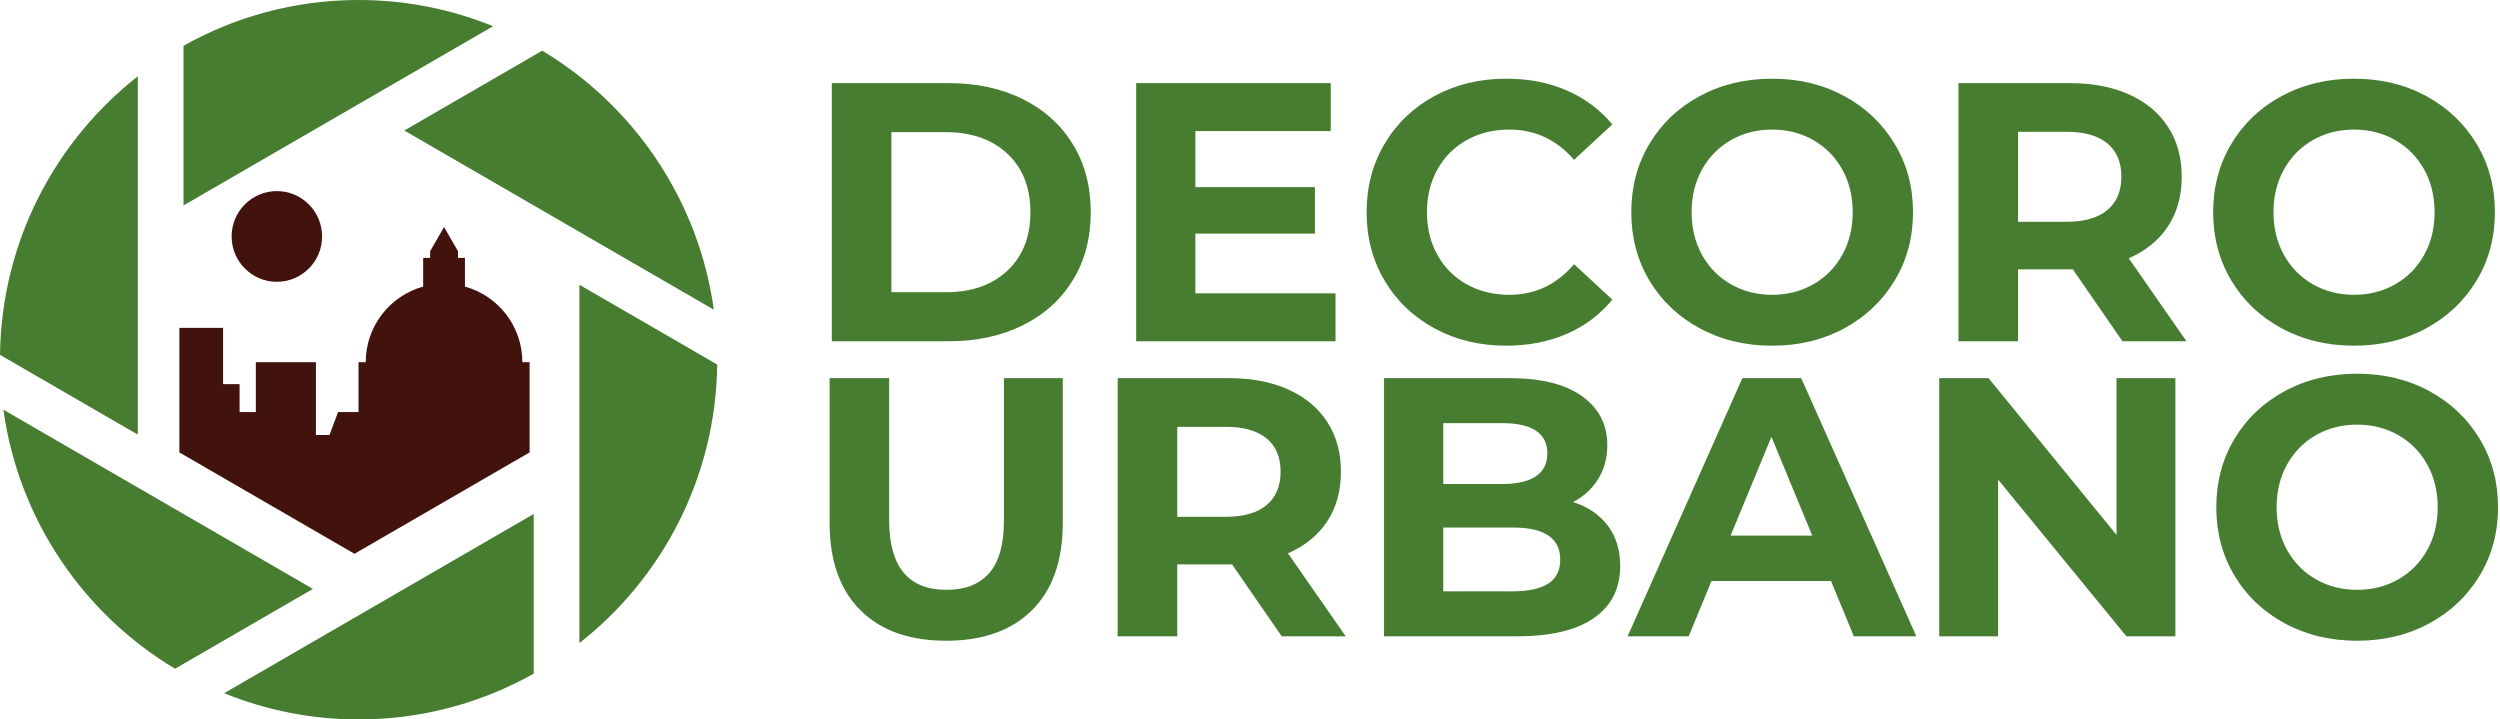 
<svg width="139px" height="40px" viewBox="0 0 139 40" version="1.1" xmlns="http://www.w3.org/2000/svg" xmlns:xlink="http://www.w3.org/1999/xlink">
    <!-- Generator: Sketch 51.1 (57501) - http://www.bohemiancoding.com/sketch -->
    <desc>Created with Sketch.</desc>
    <defs></defs>
    <g id="Page-1" stroke="none" stroke-width="1" fill="none" fill-rule="evenodd">
        <g id="Group">
            <path d="M46.248,4.621 L52.751,4.621 C54.306,4.621 55.679,4.918 56.872,5.513 C58.065,6.108 58.992,6.945 59.653,8.025 C60.315,9.105 60.645,10.363 60.645,11.798 C60.645,13.233 60.315,14.491 59.653,15.571 C58.992,16.651 58.065,17.488 56.872,18.083 C55.679,18.677 54.306,18.975 52.751,18.975 L46.248,18.975 L46.248,4.621 Z M52.588,16.248 C54.019,16.248 55.161,15.848 56.013,15.048 C56.865,14.248 57.291,13.165 57.291,11.798 C57.291,10.431 56.865,9.348 56.013,8.548 C55.161,7.748 54.019,7.348 52.588,7.348 L49.561,7.348 L49.561,16.248 L52.588,16.248 Z M74.255,16.309 L74.255,18.975 L63.171,18.975 L63.171,4.621 L73.99,4.621 L73.99,7.287 L66.464,7.287 L66.464,10.404 L73.11,10.404 L73.11,12.987 L66.464,12.987 L66.464,16.309 L74.255,16.309 Z M83.735,19.221 C82.276,19.221 80.957,18.903 79.778,18.267 C78.598,17.632 77.671,16.75 76.997,15.622 C76.322,14.494 75.984,13.22 75.984,11.798 C75.984,10.376 76.322,9.101 76.997,7.974 C77.671,6.846 78.598,5.964 79.778,5.328 C80.957,4.693 82.283,4.375 83.755,4.375 C84.996,4.375 86.117,4.594 87.119,5.031 C88.121,5.469 88.963,6.097 89.645,6.918 L87.518,8.886 C86.55,7.765 85.35,7.205 83.919,7.205 C83.033,7.205 82.242,7.4 81.547,7.789 C80.851,8.179 80.309,8.722 79.921,9.419 C79.532,10.116 79.338,10.909 79.338,11.798 C79.338,12.686 79.532,13.479 79.921,14.177 C80.309,14.874 80.851,15.417 81.547,15.807 C82.242,16.196 83.033,16.391 83.919,16.391 C85.35,16.391 86.55,15.824 87.518,14.689 L89.645,16.658 C88.963,17.492 88.118,18.127 87.109,18.565 C86.1,19.002 84.975,19.221 83.735,19.221 Z M98.531,19.221 C97.045,19.221 95.706,18.9 94.513,18.257 C93.32,17.615 92.386,16.729 91.711,15.602 C91.036,14.474 90.699,13.206 90.699,11.798 C90.699,10.39 91.036,9.122 91.711,7.994 C92.386,6.866 93.32,5.981 94.513,5.339 C95.706,4.696 97.045,4.375 98.531,4.375 C100.017,4.375 101.353,4.696 102.539,5.339 C103.726,5.981 104.659,6.866 105.341,7.994 C106.023,9.122 106.364,10.39 106.364,11.798 C106.364,13.206 106.023,14.474 105.341,15.602 C104.659,16.729 103.726,17.615 102.539,18.257 C101.353,18.9 100.017,19.221 98.531,19.221 Z M98.531,16.391 C99.377,16.391 100.14,16.196 100.822,15.807 C101.503,15.417 102.038,14.874 102.427,14.177 C102.816,13.479 103.01,12.686 103.01,11.798 C103.01,10.909 102.816,10.116 102.427,9.419 C102.038,8.722 101.503,8.179 100.822,7.789 C100.14,7.4 99.377,7.205 98.531,7.205 C97.686,7.205 96.923,7.4 96.241,7.789 C95.559,8.179 95.024,8.722 94.636,9.419 C94.247,10.116 94.053,10.909 94.053,11.798 C94.053,12.686 94.247,13.479 94.636,14.177 C95.024,14.874 95.559,15.417 96.241,15.807 C96.923,16.196 97.686,16.391 98.531,16.391 Z M118.011,18.975 L115.25,14.976 L112.203,14.976 L112.203,18.975 L108.89,18.975 L108.89,4.621 L115.086,4.621 C116.354,4.621 117.455,4.833 118.389,5.257 C119.323,5.681 120.042,6.282 120.547,7.061 C121.051,7.84 121.303,8.763 121.303,9.829 C121.303,10.896 121.048,11.815 120.536,12.587 C120.025,13.36 119.299,13.951 118.358,14.361 L121.569,18.975 L118.011,18.975 Z M117.949,9.829 C117.949,9.023 117.69,8.404 117.172,7.974 C116.654,7.543 115.898,7.328 114.902,7.328 L112.203,7.328 L112.203,12.331 L114.902,12.331 C115.898,12.331 116.654,12.112 117.172,11.675 C117.69,11.237 117.949,10.622 117.949,9.829 Z M130.885,19.221 C129.399,19.221 128.059,18.9 126.866,18.257 C125.673,17.615 124.74,16.729 124.065,15.602 C123.39,14.474 123.052,13.206 123.052,11.798 C123.052,10.39 123.39,9.122 124.065,7.994 C124.74,6.866 125.673,5.981 126.866,5.339 C128.059,4.696 129.399,4.375 130.885,4.375 C132.371,4.375 133.707,4.696 134.893,5.339 C136.079,5.981 137.013,6.866 137.695,7.994 C138.376,9.122 138.717,10.39 138.717,11.798 C138.717,13.206 138.376,14.474 137.695,15.602 C137.013,16.729 136.079,17.615 134.893,18.257 C133.707,18.9 132.371,19.221 130.885,19.221 Z M130.885,16.391 C131.73,16.391 132.494,16.196 133.175,15.807 C133.857,15.417 134.392,14.874 134.781,14.177 C135.169,13.479 135.363,12.686 135.363,11.798 C135.363,10.909 135.169,10.116 134.781,9.419 C134.392,8.722 133.857,8.179 133.175,7.789 C132.494,7.4 131.73,7.205 130.885,7.205 C130.04,7.205 129.276,7.4 128.594,7.789 C127.913,8.179 127.378,8.722 126.989,9.419 C126.601,10.116 126.406,10.909 126.406,11.798 C126.406,12.686 126.601,13.479 126.989,14.177 C127.378,14.874 127.913,15.417 128.594,15.807 C129.276,16.196 130.04,16.391 130.885,16.391 Z M52.608,35.625 C50.563,35.625 48.972,35.058 47.833,33.923 C46.695,32.788 46.126,31.169 46.126,29.063 L46.126,21.025 L49.438,21.025 L49.438,28.94 C49.438,31.51 50.502,32.795 52.629,32.795 C53.665,32.795 54.456,32.484 55.001,31.862 C55.546,31.24 55.819,30.266 55.819,28.94 L55.819,21.025 L59.091,21.025 L59.091,29.063 C59.091,31.169 58.522,32.788 57.383,33.923 C56.245,35.058 54.653,35.625 52.608,35.625 Z M71.263,35.379 L68.503,31.38 L65.456,31.38 L65.456,35.379 L62.143,35.379 L62.143,21.025 L68.339,21.025 C69.607,21.025 70.708,21.237 71.642,21.661 C72.576,22.085 73.295,22.686 73.799,23.465 C74.304,24.245 74.556,25.167 74.556,26.234 C74.556,27.3 74.3,28.219 73.789,28.992 C73.278,29.764 72.552,30.355 71.611,30.765 L74.822,35.379 L71.263,35.379 Z M71.202,26.234 C71.202,25.427 70.943,24.808 70.425,24.378 C69.907,23.947 69.15,23.732 68.155,23.732 L65.456,23.732 L65.456,28.735 L68.155,28.735 C69.15,28.735 69.907,28.517 70.425,28.079 C70.943,27.642 71.202,27.026 71.202,26.234 Z M87.465,27.915 C88.283,28.175 88.923,28.609 89.387,29.217 C89.85,29.825 90.082,30.574 90.082,31.462 C90.082,32.72 89.595,33.687 88.62,34.364 C87.645,35.041 86.224,35.379 84.356,35.379 L76.953,35.379 L76.953,21.025 L83.947,21.025 C85.692,21.025 87.032,21.36 87.966,22.03 C88.9,22.7 89.366,23.609 89.366,24.757 C89.366,25.454 89.199,26.076 88.865,26.623 C88.531,27.17 88.064,27.601 87.465,27.915 Z M80.246,23.527 L80.246,26.91 L83.538,26.91 C84.356,26.91 84.977,26.767 85.399,26.48 C85.822,26.193 86.033,25.769 86.033,25.208 C86.033,24.648 85.822,24.228 85.399,23.947 C84.977,23.667 84.356,23.527 83.538,23.527 L80.246,23.527 Z M84.111,32.877 C84.983,32.877 85.641,32.734 86.084,32.447 C86.527,32.16 86.749,31.715 86.749,31.114 C86.749,29.925 85.87,29.33 84.111,29.33 L80.246,29.33 L80.246,32.877 L84.111,32.877 Z M101.805,32.303 L95.159,32.303 L93.891,35.379 L90.496,35.379 L96.876,21.025 L100.148,21.025 L106.549,35.379 L103.073,35.379 L101.805,32.303 Z M100.762,29.781 L98.492,24.286 L96.222,29.781 L100.762,29.781 Z M120.951,21.025 L120.951,35.379 L118.231,35.379 L111.094,26.664 L111.094,35.379 L107.822,35.379 L107.822,21.025 L110.562,21.025 L117.679,29.74 L117.679,21.025 L120.951,21.025 Z M131.058,35.625 C129.572,35.625 128.232,35.304 127.039,34.661 C125.847,34.019 124.913,33.134 124.238,32.006 C123.563,30.878 123.226,29.61 123.226,28.202 C123.226,26.794 123.563,25.526 124.238,24.398 C124.913,23.271 125.847,22.385 127.039,21.743 C128.232,21.1 129.572,20.779 131.058,20.779 C132.544,20.779 133.88,21.1 135.066,21.743 C136.252,22.385 137.186,23.271 137.868,24.398 C138.549,25.526 138.89,26.794 138.89,28.202 C138.89,29.61 138.549,30.878 137.868,32.006 C137.186,33.134 136.252,34.019 135.066,34.661 C133.88,35.304 132.544,35.625 131.058,35.625 Z M131.058,32.795 C131.903,32.795 132.667,32.6 133.348,32.211 C134.03,31.821 134.565,31.278 134.954,30.581 C135.342,29.884 135.536,29.091 135.536,28.202 C135.536,27.314 135.342,26.521 134.954,25.823 C134.565,25.126 134.03,24.583 133.348,24.193 C132.667,23.804 131.903,23.609 131.058,23.609 C130.213,23.609 129.449,23.804 128.767,24.193 C128.086,24.583 127.551,25.126 127.162,25.823 C126.774,26.521 126.579,27.314 126.579,28.202 C126.579,29.091 126.774,29.884 127.162,30.581 C127.551,31.278 128.086,31.821 128.767,32.211 C129.449,32.6 130.213,32.795 131.058,32.795 Z" id="DECORO-URBANO-Copy-6" fill="#467D30"></path>
            <path d="M10.203,11.422 L10.203,2.546 C13.083,0.927 16.402,3.55271368e-15 19.939,3.55271368e-15 C22.583,3.55271368e-15 25.106,0.521 27.415,1.458 L10.203,11.422 Z M22.479,7.257 L30.147,2.818 C35.224,5.857 38.838,11.094 39.689,17.219 L22.479,7.257 Z M29.675,28.578 L29.675,37.454 C26.794,39.073 23.475,40 19.939,40 C17.295,40 14.772,39.479 12.463,38.542 L29.675,28.578 Z M7.662,24.165 L0,19.73 C0.083,13.439 3.062,7.853 7.662,4.243 L7.662,24.165 Z M32.215,15.834 L39.878,20.27 C39.795,26.561 36.816,32.148 32.215,35.756 L32.215,15.834 Z M17.398,32.743 L9.731,37.182 C4.654,34.142 1.039,28.906 0.189,22.78 L17.398,32.743 Z" id="Combined-Shape-Copy-7" fill="#467D30"></path>
            <path d="M29.445,25.154 L19.709,30.79 L9.973,25.154 L9.973,18.229 L12.404,18.229 L12.404,21.358 L13.321,21.358 L13.321,22.912 L14.224,22.912 L14.224,20.137 L17.565,20.137 L17.565,24.185 L18.319,24.185 L18.796,22.912 L19.934,22.912 L19.934,20.137 L20.335,20.137 C20.335,18.13 21.688,16.443 23.528,15.933 L23.528,14.336 L23.916,14.336 L23.916,13.967 L24.69,12.623 L25.464,13.967 L25.464,14.336 L25.851,14.336 L25.851,15.933 C27.691,16.443 29.044,18.13 29.044,20.137 L29.445,20.137 L29.445,25.154 Z M17.908,13.146 C17.908,14.538 16.782,15.668 15.393,15.668 C14.005,15.668 12.878,14.538 12.878,13.146 C12.878,11.753 14.005,10.625 15.393,10.625 C16.782,10.625 17.908,11.753 17.908,13.146 Z" id="Combined-Shape-Copy-9" fill="#42120C"></path>
        </g>
    </g>
</svg>